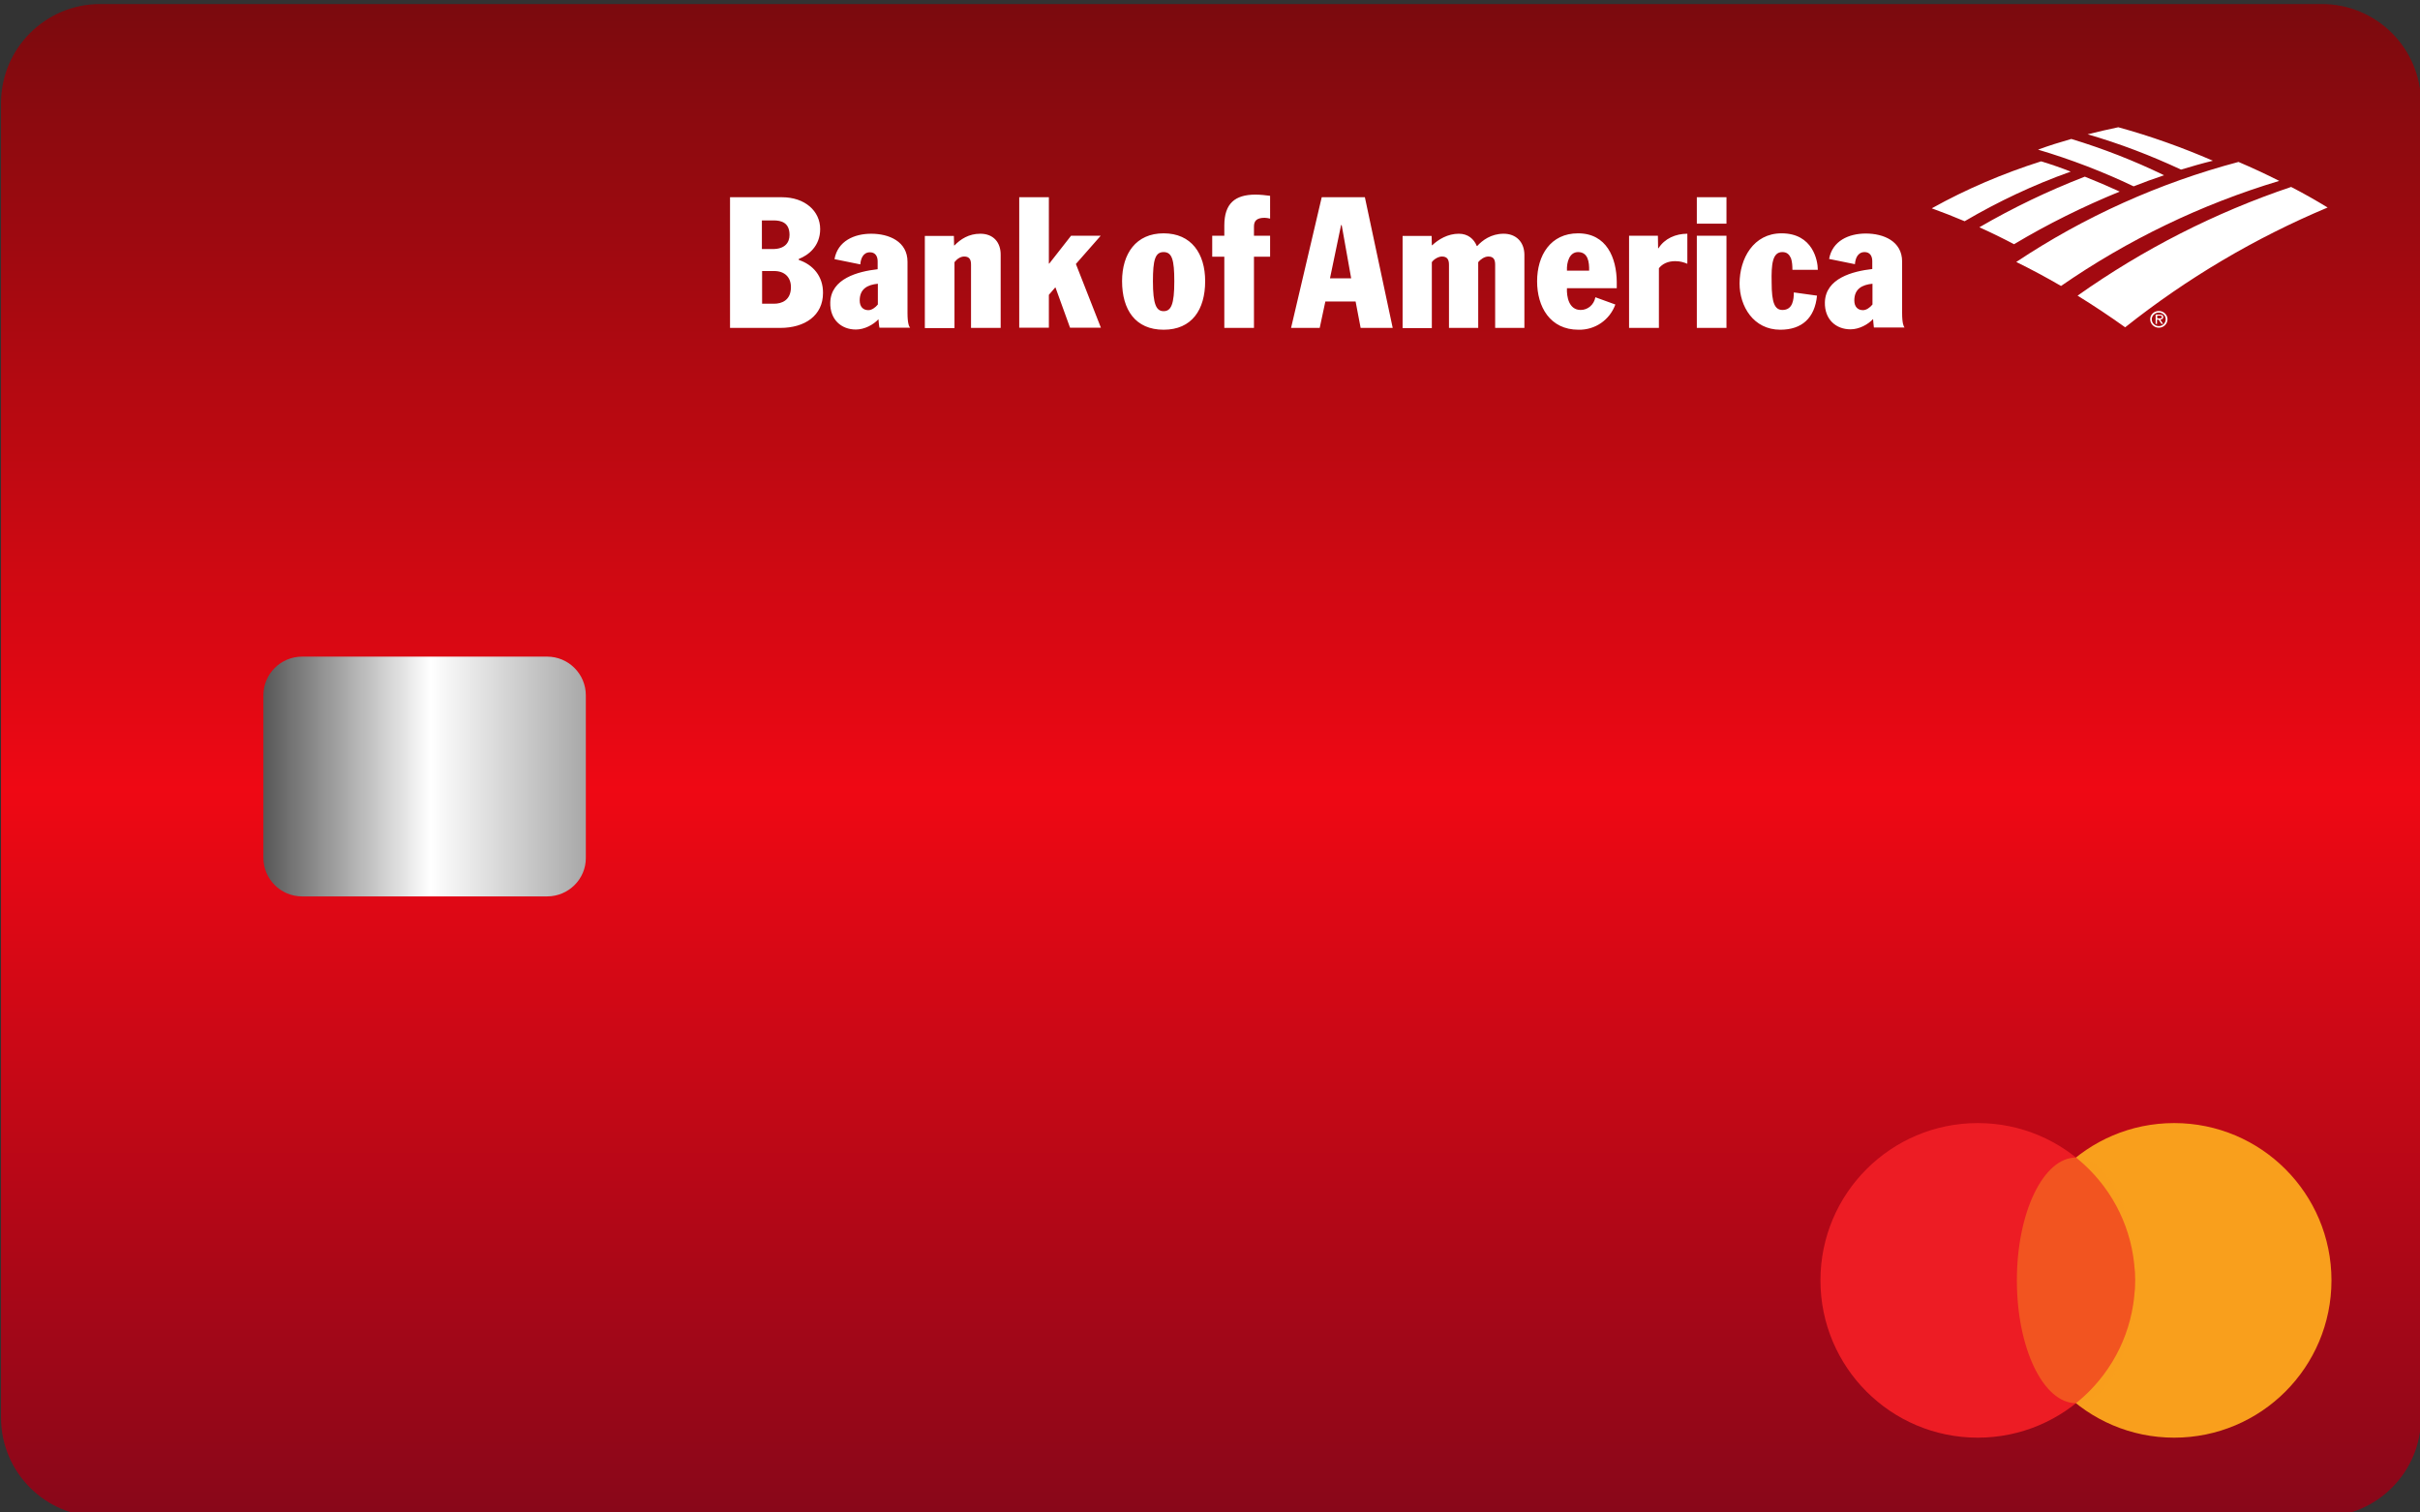 <?xml version="1.0" encoding="utf-8"?>
<!-- Generator: Adobe Illustrator 24.0.0, SVG Export Plug-In . SVG Version: 6.00 Build 0)  -->
<svg version="1.1" id="Layer_1" xmlns="http://www.w3.org/2000/svg" xmlns:xlink="http://www.w3.org/1999/xlink" x="0px" y="0px"
	 viewBox="0 0 120 75" style="enable-background:new 0 0 120 75;" xml:space="preserve">
<rect x="0" y="0" width="120" height="75" fill="#333333" stroke="none"/>
<style type="text/css">
	.st0{fill:url(#SVGID_1_);}
	.st1{fill:url(#SVGID_2_);}
	.st2{fill:#F99F1C;}
	.st3{fill:#ED1C24;}
	.st4{opacity:0.43;fill:#F99F1C;enable-background:new    ;}
	.st5{fill:#FFFFFF;}
</style>
<linearGradient id="SVGID_1_" gradientUnits="userSpaceOnUse" x1="60.05" y1="-0.21" x2="60.05" y2="74.8" gradientTransform="matrix(1 0 0 -1 0 75)">
	<stop  offset="0" style="stop-color:#880719"/>
	<stop  offset="0.481" style="stop-color:#EF0814"/>
	<stop  offset="1" style="stop-color:#7B0A0E"/>
</linearGradient>
<path class="st0" d="M115.14,75.21H4.97c-2.72,0-4.92-2.2-4.92-4.92V5.12c0-2.72,2.2-4.92,4.92-4.92h110.16
	c2.72,0,4.92,2.2,4.92,4.92v65.16C120.06,73,117.85,75.21,115.14,75.21z"/>
<linearGradient id="SVGID_2_" gradientUnits="userSpaceOnUse" x1="13.06" y1="36.495" x2="29.05" y2="36.495" gradientTransform="matrix(1 0 0 -1 0 75)">
	<stop  offset="0" style="stop-color:#575757"/>
	<stop  offset="0.519" style="stop-color:#FFFFFF"/>
	<stop  offset="1" style="stop-color:#A8A8A8"/>
</linearGradient>
<path class="st1" d="M27.13,44.45H14.98c-1.06,0-1.92-0.86-1.92-1.92v-8.05c0-1.06,0.86-1.92,1.92-1.92h12.15
	c1.06,0,1.92,0.86,1.92,1.92v8.05C29.06,43.59,28.19,44.45,27.13,44.45z"/>
<g>
	<circle class="st2" cx="107.81" cy="63.49" r="7.8"/>
	<circle class="st3" cx="98.07" cy="63.49" r="7.8"/>
	<ellipse class="st4" cx="102.94" cy="63.49" rx="2.93" ry="6.09"/>
</g>
<g>
	<path class="st5" d="M57.7,11.57c-1.37,0-2.06,1.01-2.06,2.37c0,1.42,0.66,2.41,2.06,2.41c1.4,0,2.06-0.99,2.06-2.41
		C59.76,12.58,59.08,11.57,57.7,11.57 M57.7,15.43c-0.36,0-0.53-0.33-0.53-1.48c0-1.06,0.11-1.45,0.53-1.45
		c0.42,0,0.53,0.39,0.53,1.45C58.23,15.1,58.07,15.43,57.7,15.43 M60.71,11.18v0.51h-0.6v1.04h0.6v3.53h1.47v-3.53h0.8v-1.04h-0.8
		v-0.46c0-0.28,0.14-0.43,0.53-0.43c0.08,0,0.19,0.02,0.27,0.04V9.71c-0.24-0.03-0.46-0.06-0.75-0.06
		C61.26,9.66,60.71,10.07,60.71,11.18 M45,12.98c0-1.01-0.92-1.39-1.8-1.39c-0.84,0-1.66,0.36-1.82,1.26l1.28,0.26
		c0.02-0.27,0.13-0.6,0.48-0.6c0.25,0,0.38,0.18,0.38,0.45v0.39c-0.97,0.11-2.32,0.46-2.35,1.65c-0.02,0.84,0.54,1.34,1.27,1.34
		c0.43,0,0.87-0.24,1.12-0.51c0.01,0.08,0.02,0.29,0.05,0.42h1.52C45.08,16.2,45,16.04,45,15.52L45,12.98L45,12.98z M43.53,15.1
		c-0.13,0.16-0.31,0.28-0.47,0.28c-0.26,0-0.43-0.17-0.43-0.48c0-0.58,0.39-0.78,0.9-0.83L43.53,15.1z M48.61,11.59
		c-0.57,0-0.98,0.27-1.28,0.58h-0.02l-0.01-0.47h-1.44v4.57h1.47V13c0.13-0.17,0.31-0.28,0.48-0.28c0.25,0,0.34,0.14,0.34,0.4v3.14
		h1.47v-3.61C49.63,12.02,49.26,11.59,48.61,11.59 M54.58,11.69h-1.47l-1.08,1.38h-0.02V9.78h-1.47v6.47h1.47v-1.63l0.31-0.36h0.02
		l0.72,1.99h1.53l-1.24-3.16L54.58,11.69z M39.61,12.89v-0.05c0.47-0.18,1.06-0.63,1.06-1.48c0-0.89-0.75-1.58-1.9-1.58H36.2v6.48
		h2.49c1.23,0,2.12-0.62,2.12-1.73C40.82,13.7,40.31,13.12,39.61,12.89 M37.79,10.93h0.57c0.37,0,0.79,0.1,0.79,0.72
		c0,0.38-0.23,0.7-0.83,0.7h-0.54V10.93z M38.39,15.06h-0.6v-1.62h0.6c0.53,0,0.83,0.32,0.83,0.8
		C39.22,14.9,38.75,15.06,38.39,15.06 M94.32,15.52v-2.55c0-1.01-0.92-1.39-1.8-1.39c-0.84,0-1.66,0.36-1.82,1.26l1.28,0.26
		c0.02-0.27,0.13-0.6,0.48-0.6c0.25,0,0.38,0.18,0.38,0.45v0.39c-0.97,0.11-2.32,0.46-2.35,1.65c-0.02,0.84,0.54,1.34,1.27,1.34
		c0.43,0,0.87-0.24,1.12-0.51c0.01,0.08,0.02,0.29,0.04,0.42h1.52C94.4,16.2,94.32,16.04,94.32,15.52 M92.85,15.1
		c-0.13,0.16-0.31,0.28-0.47,0.28c-0.26,0-0.43-0.17-0.43-0.48c0-0.58,0.39-0.78,0.9-0.83L92.85,15.1z M78.25,11.57
		c-1.36,0-2.03,1.09-2.03,2.38c0,1.26,0.64,2.4,2.05,2.4c0.82,0.02,1.55-0.48,1.83-1.25l-0.99-0.36c-0.07,0.37-0.37,0.63-0.73,0.63
		c-0.59,0-0.7-0.67-0.68-1.08h2.47v-0.31C80.16,12.79,79.67,11.57,78.25,11.57 M78.8,13.42h-1.1c-0.02-0.43,0.13-0.92,0.55-0.92
		C78.75,12.5,78.81,13,78.8,13.42 M84.14,11.69h1.47v4.57h-1.47V11.69z M84.14,9.78h1.47v1.31h-1.47V9.78z M88.38,12.5
		c0.24,0,0.35,0.13,0.43,0.31c0.06,0.17,0.07,0.39,0.07,0.57h1.26c0-0.45-0.24-1.81-1.8-1.81c-1.39,0-2.08,1.25-2.08,2.49
		c0,1.13,0.69,2.29,2.02,2.29c1.07,0,1.71-0.58,1.82-1.69l-1.15-0.16c0,0.35-0.05,0.87-0.56,0.87c-0.38,0-0.54-0.34-0.54-1.36
		C87.83,13.1,87.89,12.5,88.38,12.5 M65.54,9.78l-1.52,6.48h1.42l0.28-1.31h1.5l0.25,1.31h1.59l-1.38-6.48H65.54L65.54,9.78z
		 M65.95,13.8l0.55-2.64h0.03L67,13.8H65.95z M82.24,12.31h-0.02l-0.01-0.62h-1.43v4.57h1.48V13.3c0.17-0.21,0.43-0.35,0.81-0.35
		c0.25,0,0.43,0.06,0.6,0.13v-1.49C83.09,11.59,82.54,11.83,82.24,12.31 M74.56,11.59c-0.62,0-1.06,0.33-1.31,0.61h-0.02
		c-0.14-0.35-0.44-0.61-0.89-0.61c-0.55,0-1.01,0.28-1.32,0.57H71l-0.01-0.46h-1.44v4.57H71V13c0.12-0.17,0.35-0.28,0.5-0.28
		c0.27,0,0.35,0.16,0.35,0.41v3.13h1.45V13c0.1-0.13,0.31-0.28,0.5-0.28c0.27,0,0.34,0.16,0.34,0.41v3.13h1.45v-3.64
		C75.58,11.99,75.17,11.59,74.56,11.59 M103.38,8.76c0.58,0.23,1.16,0.48,1.73,0.74c-1.81,0.74-3.57,1.61-5.24,2.61
		c-0.57-0.3-1.14-0.58-1.72-0.84C99.82,10.3,101.57,9.46,103.38,8.76 M101.21,8c-1.88,0.6-3.7,1.37-5.42,2.33
		c0.55,0.2,1.09,0.41,1.63,0.64c1.67-0.98,3.43-1.81,5.26-2.46C102.2,8.32,101.71,8.15,101.21,8"/>
	<path class="st5" d="M107.31,8.69c-1.48-0.72-3.02-1.32-4.6-1.8c-0.56,0.16-1.11,0.33-1.65,0.53c1.62,0.48,3.21,1.09,4.74,1.82
		C106.3,9.04,106.8,8.86,107.31,8.69 M109.73,7.97c-1.52-0.66-3.09-1.22-4.69-1.66c-0.51,0.11-1.02,0.22-1.52,0.35
		c1.59,0.46,3.13,1.05,4.63,1.75C108.68,8.25,109.2,8.1,109.73,7.97 M113.61,9.27c-3.77,1.27-7.34,3.09-10.59,5.39
		c0.81,0.5,1.59,1.02,2.36,1.57c3.06-2.43,6.44-4.43,10.04-5.94C114.83,9.93,114.23,9.59,113.61,9.27 M111,8.03
		c-3.92,1.04-7.64,2.71-11.02,4.96c0.75,0.37,1.5,0.77,2.22,1.19c3.31-2.29,6.96-4.05,10.82-5.21C112.35,8.63,111.68,8.32,111,8.03
		 M106.62,15.83c0-0.23,0.19-0.41,0.43-0.41c0.24,0,0.43,0.19,0.43,0.41c0,0.23-0.19,0.42-0.43,0.42
		C106.81,16.25,106.62,16.06,106.62,15.83 M106.7,15.83c0,0.19,0.15,0.34,0.35,0.34c0.19,0,0.34-0.15,0.34-0.34
		c0-0.18-0.15-0.33-0.34-0.33C106.86,15.5,106.7,15.65,106.7,15.83"/>
	<path class="st5" d="M107.26,16.06h-0.08l-0.14-0.21h-0.08v0.21h-0.07V15.6h0.21c0.04,0,0.08,0.01,0.12,0.02
		c0.03,0.02,0.05,0.06,0.05,0.1c0,0.09-0.07,0.12-0.15,0.13L107.26,16.06z M107.04,15.79c0.07,0,0.16,0.01,0.16-0.07
		c0-0.06-0.05-0.07-0.11-0.07h-0.12v0.14L107.04,15.79L107.04,15.79z"/>
</g>
</svg>

